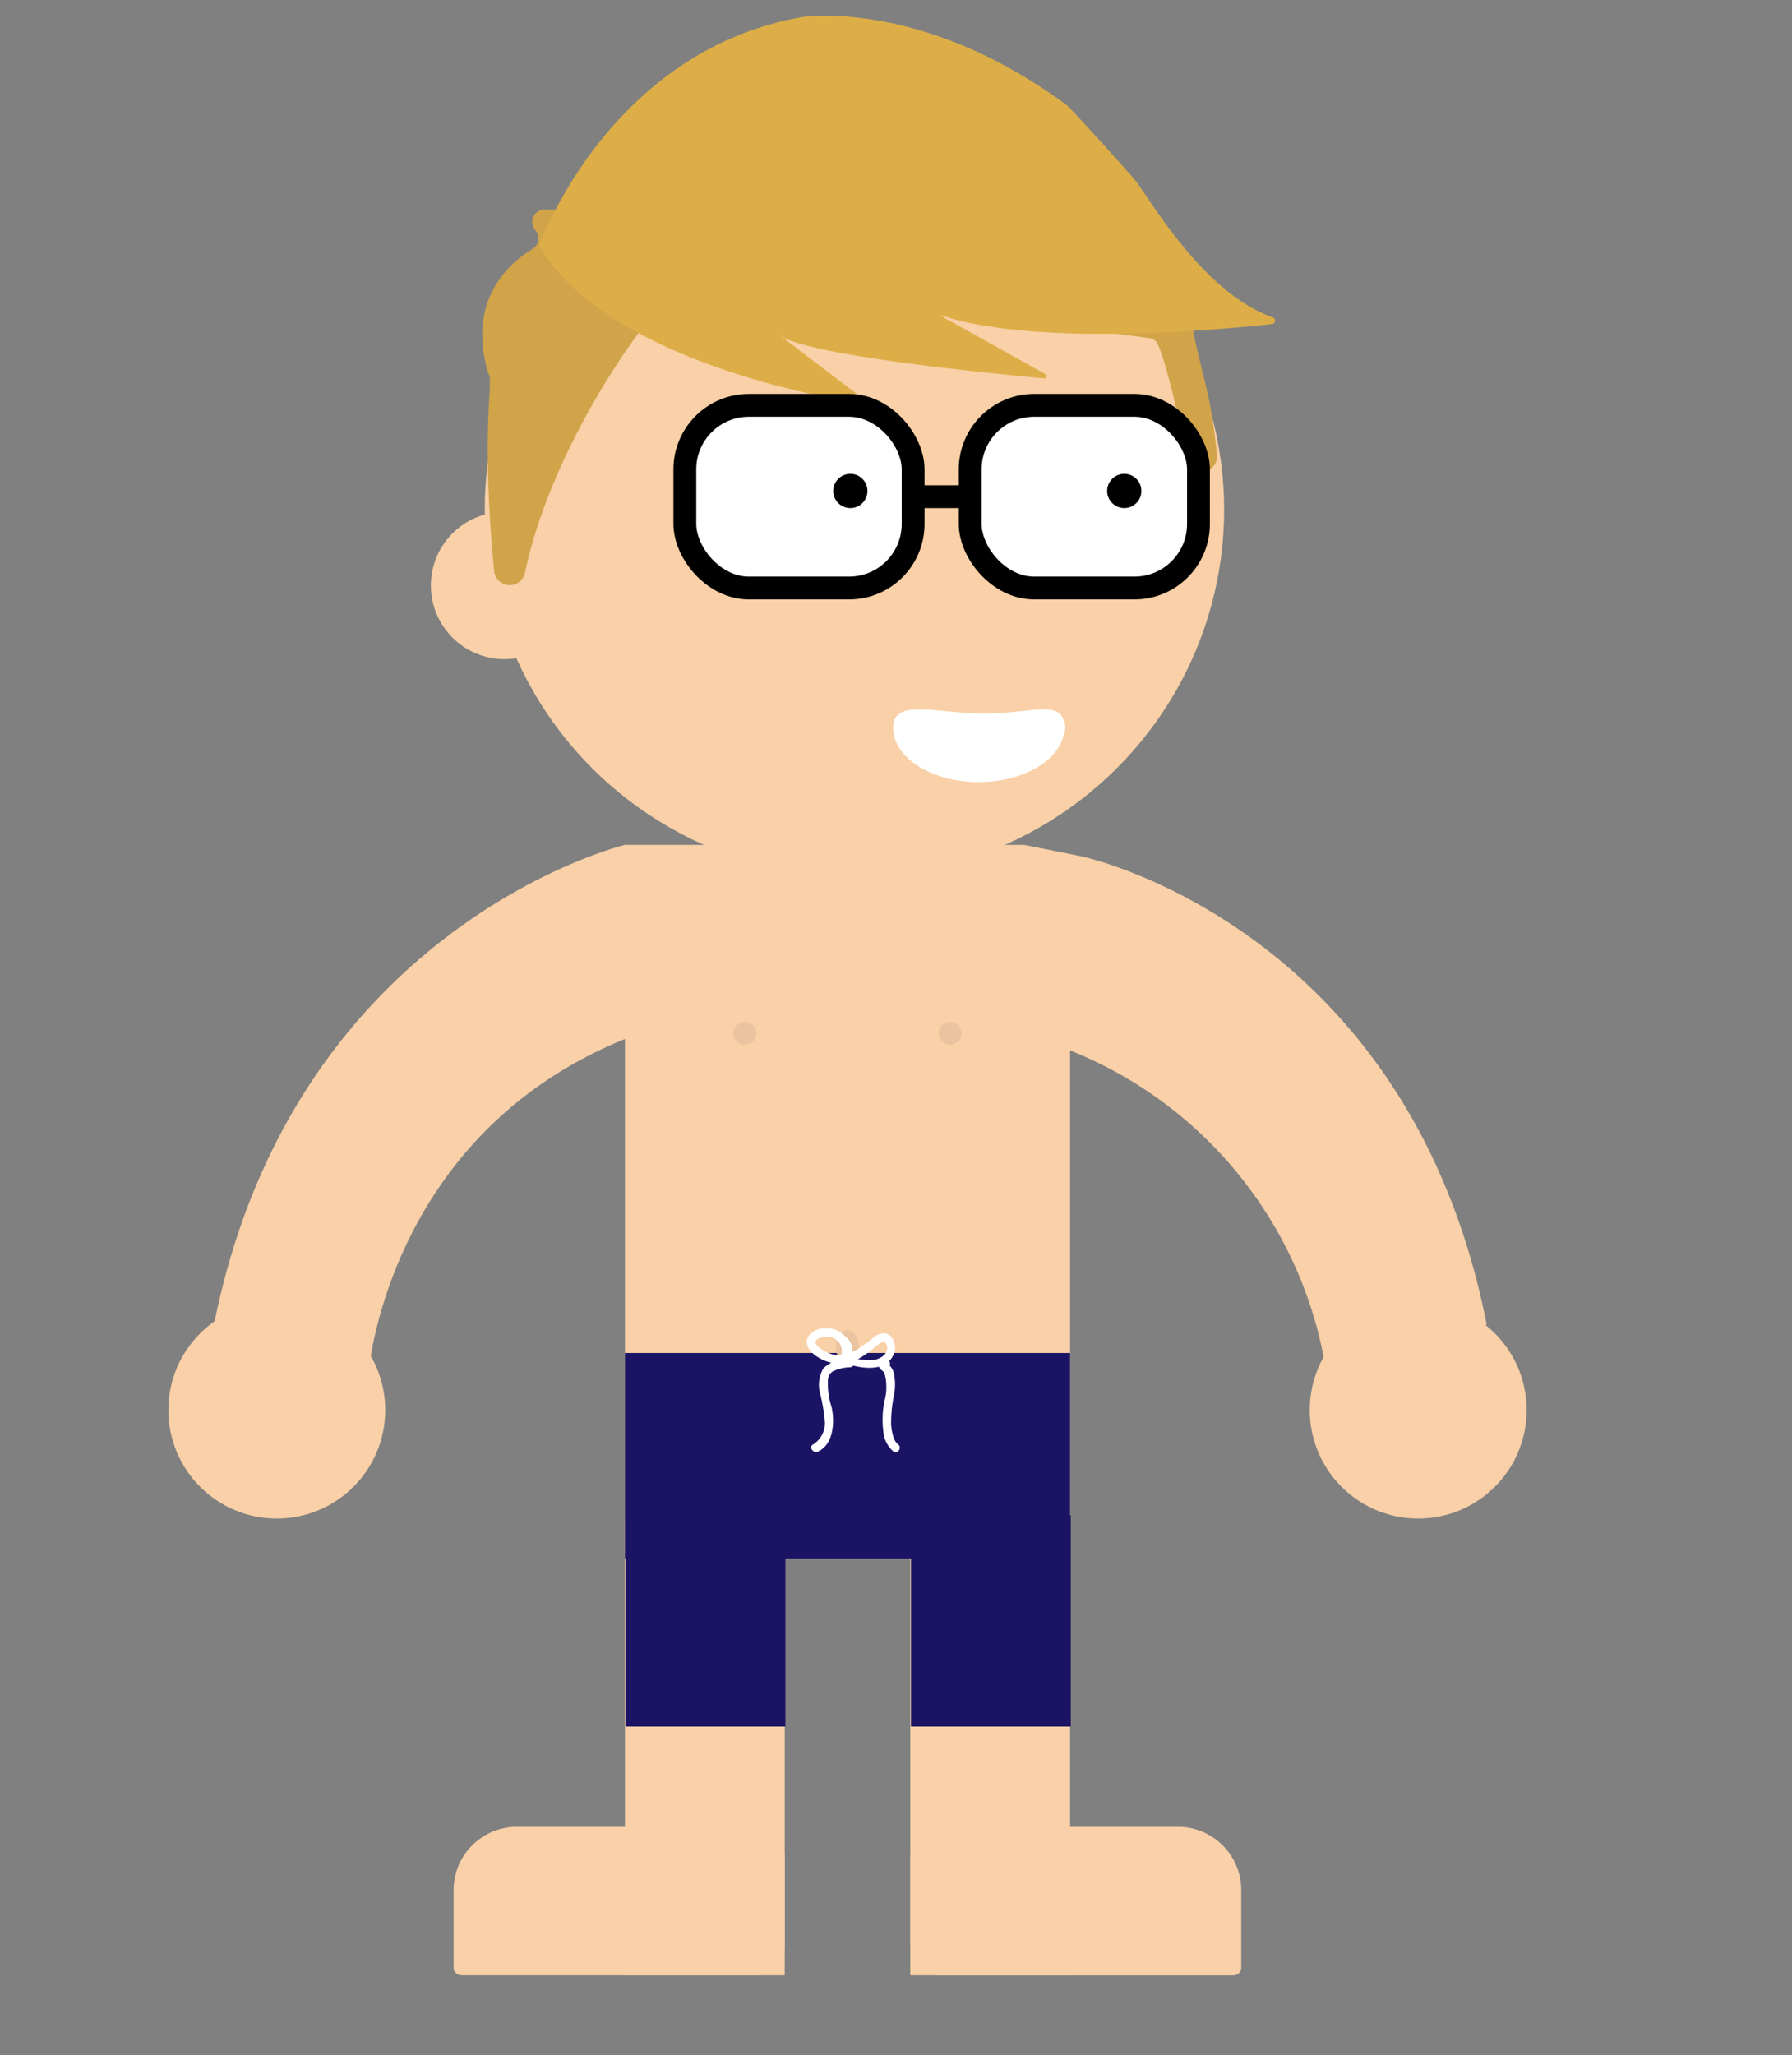 <svg viewBox="0 0 157 180" xmlns="http://www.w3.org/2000/svg"><rect x="0" y="0" width="157" height="180" fill="#808080" stroke="none"/><g fill="#f9d0a7"><path d="m54.75 133h14v40h-14z"/><path d="m79.75 134h14v39h-14z"/><path d="m82.36 160h20.84a5.55 5.55 0 0 1 5.55 5.55v6.76a.7.7 0 0 1 -.7.7h-25.69a2.61 2.61 0 0 1 -2.61-2.61v-7.79a2.61 2.61 0 0 1 2.61-2.61z"/><path d="m42.36 160h25.7a.7.7 0 0 1 .7.7v6.76a5.55 5.55 0 0 1 -5.56 5.54h-20.84a2.61 2.61 0 0 1 -2.61-2.61v-7.79a2.61 2.61 0 0 1 2.61-2.6z" transform="matrix(-1 0 0 -1 108.5 333)"/><path d="m93.75 92v44h-39v-45c-21 8.53-22.5 29.5-22.5 29.5l-13.5-4.5c7-35 36-42 36-42h35l5 1s28.6 6 35.5 41l-14 4.5a36.35 36.35 0 0 0 -22.5-28.5"/><circle cx="24.25" cy="123.5" r="9.5"/><circle cx="124.25" cy="123.5" r="9.5"/><ellipse cx="74.86" cy="44.64" rx="32.39" ry="32.14"/><circle cx="44.2" cy="51.28" r="6.45"/></g><path d="m93.25 63.73c0 2.63-3.36 4.77-7.5 4.77s-7.5-2.14-7.5-4.77 3.86-1.23 8-1.23 7-1.41 7 1.23z" fill="#fff"/><path d="m106.61 39.81c-.5-5.47-1.35-6.86-2.26-11.77a1.09 1.09 0 0 0 -.58-.78l-22.77-11.61a1 1 0 0 0 -.63-.11l-22.37 2.81h-10.29a1.09 1.09 0 0 0 -.81 1.81 1.08 1.08 0 0 1 -.24 1.64c-2 1.21-5.73 4.39-3.93 10.72a1.17 1.17 0 0 0 .09.24c.44.8-.73 4.45.47 17.23a1.37 1.37 0 0 0 2.71.15c2.11-10.14 9.64-21.74 14.07-25.72a1.06 1.06 0 0 1 .92-.23l39.75 5.43a1.08 1.08 0 0 1 .51.26c.54.51 1.72 5.17 2.76 10.3a1.31 1.31 0 0 0 2.6-.37z" fill="#d1a44a"/><path d="m75.84 35.32c-2.59-.17-22.91-3.74-28.59-13.82 0 0 6-17 23-20 0 0 10.46-1.7 23.2 7.7.37.28 5.86 6.35 6.12 6.73 1.92 2.73 6.2 9.82 11.94 11.87a.3.3 0 0 1 -.06.58c-5 .54-21 2-29.24-.84l9.36 5.22a.2.2 0 0 1 -.1.38c-4.14-.39-20.88-2-23.17-3.79l7.6 5.79a.1.1 0 0 1 -.06.18z" fill="#ddae47"/><path d="m54.81 132.22h14v19h-14z" fill="#1b1464"/><path d="m79.81 132.7h14v18.52h-14z" fill="#1b1464"/><path d="m54.75 118.5h39v18h-39z" fill="#1b1464" transform="matrix(-1 0 0 -1 148.5 255)"/><circle cx="83.25" cy="90.5" fill="#eac3a0" r="1"/><circle cx="65.25" cy="90.5" fill="#eac3a0" r="1"/><ellipse cx="74.25" cy="118" fill="#eac3a0" rx="1" ry="1.5"/><path d="m74.47 119a3.18 3.18 0 0 0 -2.32.83 2.86 2.86 0 0 0 -.33 2.09 15.2 15.2 0 0 1 .45 2.67 2.19 2.19 0 0 1 -1 1.9c-.44.19-.06.84.38.65 1.4-.62 1.49-2.64 1.21-3.9a6.54 6.54 0 0 1 -.32-2.4.9.9 0 0 1 .63-.82 3.76 3.76 0 0 1 1.29-.27c.48 0 .48-.77 0-.75z" fill="#fff"/><path d="m77.47 119.7-.17-.09-.06-.45c.07-.12.1-.1 0 0l-.11.08a.53.53 0 0 0 -.13.38c0 .32.37.39.49.65a4.59 4.59 0 0 1 0 2.44 8.07 8.07 0 0 0 -.1 2.64 2.56 2.56 0 0 0 .89 1.78c.4.26.78-.38.38-.65s-.56-1.25-.59-1.74a12.19 12.19 0 0 1 .24-2.48 4.88 4.88 0 0 0 0-2 1.44 1.44 0 0 0 -.43-.72l-.14-.1c-.17 0-.17.43 0 .37a.5.5 0 0 0 .19-.19.38.38 0 0 0 -.06-.45.49.49 0 0 0 -.36-.13c-.49 0-.48.71 0 .75z" fill="#fff"/><path d="m73.6 118.72a3.06 3.06 0 0 1 -1.93-.79c-.21-.21-.33-.44-.06-.64a1.47 1.47 0 0 1 .94-.2 1.22 1.22 0 0 1 1.2 1.25 1.38 1.38 0 0 0 .18.82 1.31 1.31 0 0 0 .8.44c1.22.31 3 .43 3.57-1a1.46 1.46 0 0 0 -.3-1.6c-.51-.44-1.11-.18-1.56.21s-.81.59-1.2.9a1.71 1.71 0 0 1 -.9.31 2.11 2.11 0 0 0 -1 .4c-.38.29 0 .94.38.65s1.08-.26 1.61-.52a9.8 9.8 0 0 0 1.23-.88c.31-.23.92-.92 1.13-.24s-.46 1.13-1 1.25a2.91 2.91 0 0 1 -1.06 0c-.26 0-.93-.08-1-.36a1.17 1.17 0 0 1 0-.42 2.28 2.28 0 0 0 0-.44 1.87 1.87 0 0 0 -.63-.86 2.12 2.12 0 0 0 -1.68-.66 1.76 1.76 0 0 0 -1.51.72c-.37.64.12 1.28.63 1.66a4.07 4.07 0 0 0 2.15.75c.48 0 .48-.72 0-.75z" fill="#fff"/><rect fill="#fff" height="16" rx="5.61" stroke="#000" stroke-miterlimit="10" stroke-width="2" transform="matrix(-1 0 0 -1 140 87)" width="20" x="60" y="35.5"/><rect fill="#fff" height="16" rx="5.61" stroke="#000" stroke-miterlimit="10" stroke-width="2" transform="matrix(-1 0 0 -1 190 87)" width="20" x="85" y="35.5"/><path d="m85 43.5h-5" fill="none" stroke="#000" stroke-miterlimit="10" stroke-width="2"/><circle cx="98.5" cy="43" r="1.5"/><circle cx="74.5" cy="43" r="1.5"/></svg>